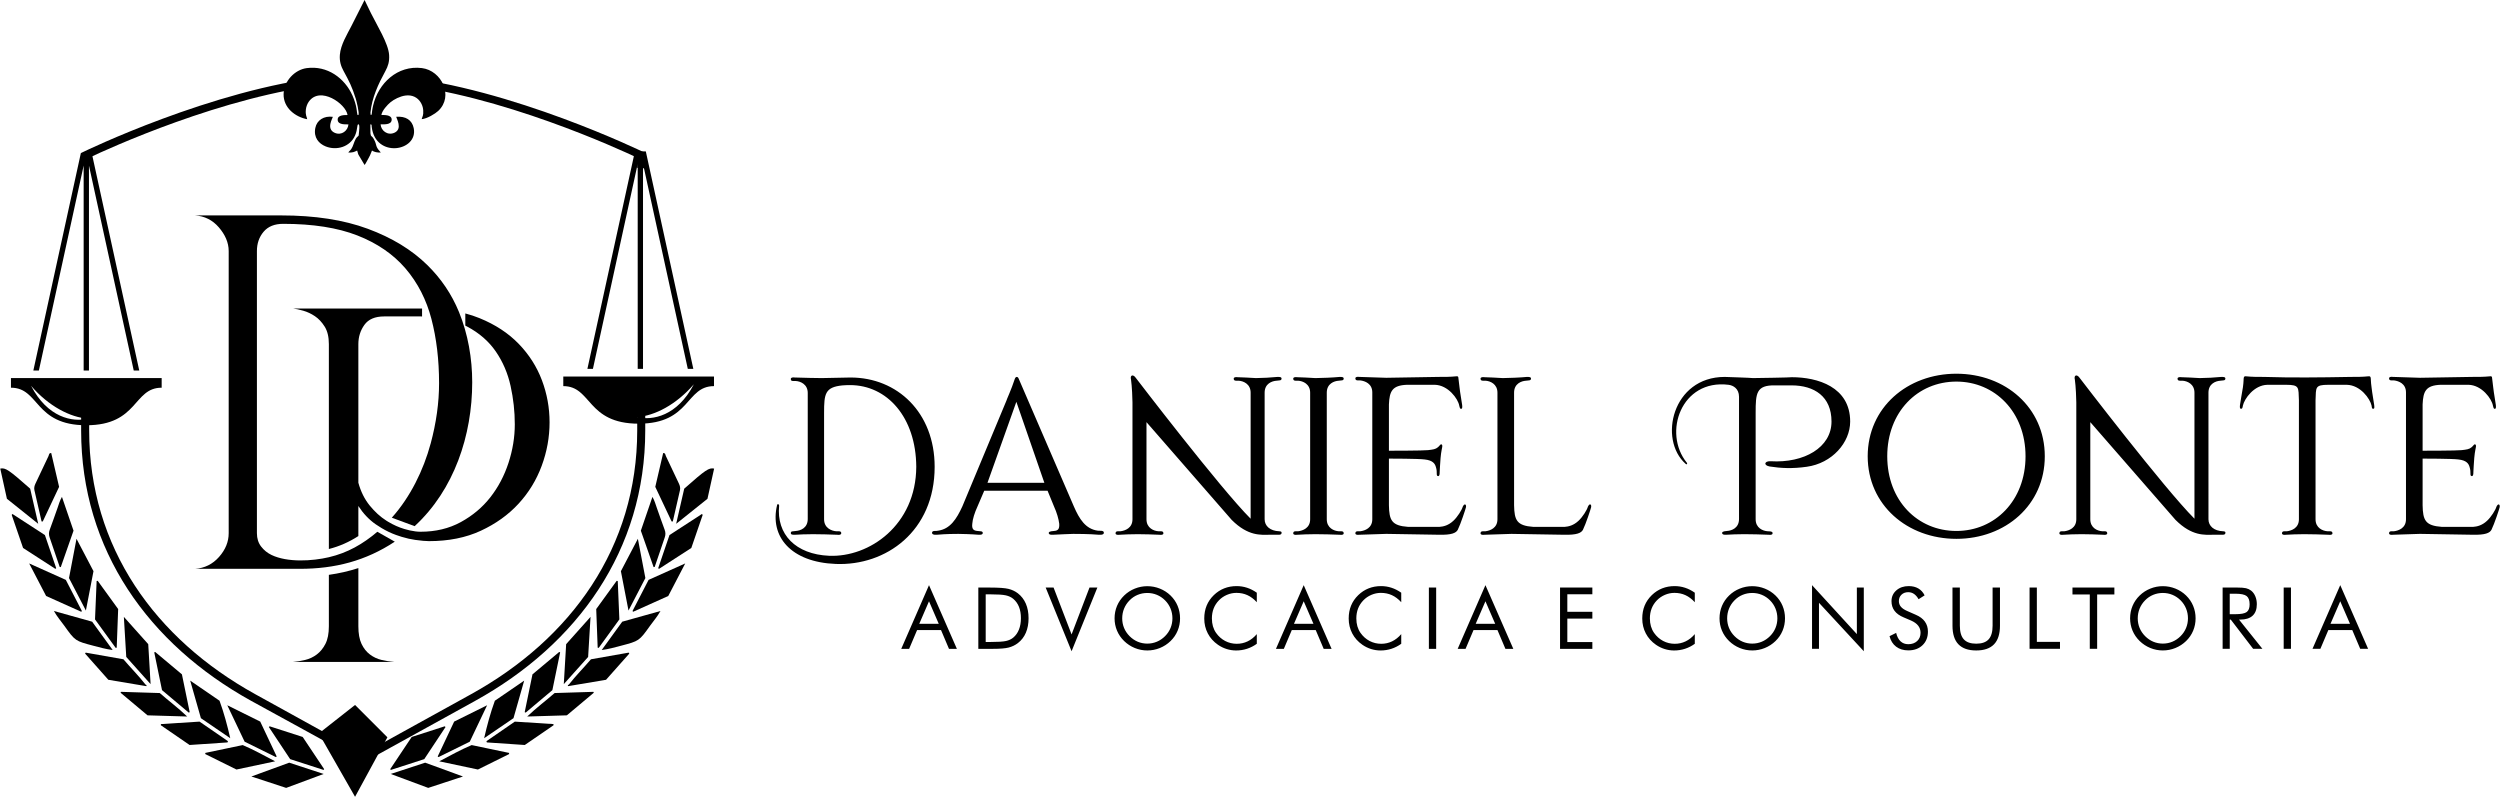 <?xml version="1.0" encoding="UTF-8" standalone="no"?>
<svg
   version="1.1"
   width="5.475in"
   height="1.745in"
   viewBox="0 0 394.231 125.676"
   id="svg1733"
   sodipodi:docname="corel daniel pontes.cdr"
   xmlns:inkscape="http://www.inkscape.org/namespaces/inkscape"
   xmlns:sodipodi="http://sodipodi.sourceforge.net/DTD/sodipodi-0.dtd"
   xmlns="http://www.w3.org/2000/svg"
   xmlns:svg="http://www.w3.org/2000/svg">
  <defs
     id="defs1737" />
  <sodipodi:namedview
     id="namedview1735"
     pagecolor="#ffffff"
     bordercolor="#000000"
     borderopacity="0.25"
     inkscape:showpageshadow="2"
     inkscape:pageopacity="0.0"
     inkscape:pagecheckerboard="0"
     inkscape:deskcolor="#d1d1d1"
     inkscape:document-units="in"
     showgrid="false" />
  <g
     id="Layer1032"
     transform="translate(-86.334,-220.626)">
    <g
       id="Layer1033">
      <g
         id="Layer1034">
        <path
           d="m 154.216,290.594 c -1.133,4.201 -3.204,8.423 -6.124,11.686 l 3.599,1.336 c 6.249,-5.753 9.083,-14.352 9.083,-22.703 0,-3.74 -0.665,-7.608 -2.092,-11.085 -1.147,-2.797 -2.818,-5.27 -5.013,-7.418 -2.446,-2.394 -5.569,-4.294 -9.368,-5.699 -3.799,-1.405 -8.354,-2.108 -13.662,-2.108 h -13.584 c 1.509,0.104 2.758,0.729 3.747,1.874 0.989,1.145 1.561,2.393 1.561,3.747 v 44.499 c 0,1.353 -0.507,2.602 -1.522,3.747 -1.015,1.145 -2.277,1.77 -3.786,1.874 h 16.551 c 5.495,0 10.37,-1.253 14.955,-4.283 l -2.751,-1.561 c -2.289,1.939 -4.682,3.32 -7.647,4.015 -2.615,0.612 -6.519,0.857 -9.046,-0.357 -0.65,-0.312 -1.197,-0.755 -1.639,-1.327 -0.442,-0.572 -0.664,-1.275 -0.664,-2.108 v -44.499 c 0,-1.197 0.352,-2.212 1.054,-3.045 0.703,-0.833 1.731,-1.249 3.084,-1.249 4.684,0 8.587,0.612 11.71,1.835 3.123,1.223 5.647,2.954 7.573,5.191 1.988,2.311 3.33,5.027 4.099,7.963 0.805,3.071 1.21,6.454 1.21,10.149 0,3.071 -0.443,6.246 -1.327,9.525 z"
           style="fill:#000000;fill-rule:evenodd"
           id="path1633" />
        <path
           d="m 137.498,272.135 c 0.443,0.703 0.665,1.627 0.665,2.772 v 32.313 c 1.663,-0.424 3.182,-1.096 4.652,-2.043 v -4.741 c 0.775,1.197 1.689,2.16 2.742,2.889 0.305,0.211 0.611,0.408 0.919,0.591 0.753,0.448 1.513,0.81 2.28,1.087 0.304,0.11 0.602,0.209 0.895,0.298 0.748,0.228 1.461,0.389 2.137,0.482 0.942,0.13 1.661,0.195 2.16,0.195 3.102,0 5.829,-0.546 8.184,-1.64 2.354,-1.093 4.334,-2.511 5.94,-4.255 1.606,-1.743 2.825,-3.734 3.655,-5.972 0.831,-2.238 1.246,-4.528 1.246,-6.87 0,-2.29 -0.402,-4.502 -1.205,-6.636 -0.803,-2.134 -2.022,-4.046 -3.655,-5.738 -1.634,-1.692 -3.697,-3.045 -6.189,-4.06 -0.709,-0.289 -1.455,-0.536 -2.24,-0.743 v 1.923 c 0.097,0.048 0.193,0.097 0.287,0.147 1.911,1.015 3.42,2.329 4.528,3.943 1.108,1.613 1.883,3.422 2.326,5.426 0.443,2.004 0.664,4.021 0.664,6.051 0,2.03 -0.332,4.06 -0.997,6.09 -0.664,2.03 -1.62,3.838 -2.866,5.426 -1.246,1.588 -2.797,2.889 -4.652,3.904 -1.855,1.015 -3.974,1.522 -6.356,1.522 -0.501,0 -1.063,-0.069 -1.686,-0.208 -0.271,-0.061 -0.554,-0.134 -0.848,-0.221 -0.872,-0.258 -1.732,-0.641 -2.581,-1.151 -0.095,-0.057 -0.19,-0.116 -0.285,-0.176 -0.941,-0.599 -1.814,-1.392 -2.617,-2.381 -0.803,-0.989 -1.399,-2.186 -1.786,-3.591 v -21.859 c 0,-1.145 0.319,-2.16 0.955,-3.045 0.637,-0.885 1.675,-1.327 3.116,-1.327 h 5.815 l 0.162,0.004 v -1.253 h -20.35 c 0.443,0.052 0.983,0.169 1.62,0.351 0.637,0.182 1.246,0.469 1.828,0.859 0.581,0.39 1.094,0.937 1.537,1.639 z"
           style="fill:#000000;fill-rule:evenodd"
           id="path1635" />
        <path
           d="m 138.163,319.406 c 0,1.145 -0.18,2.069 -0.54,2.772 -0.36,0.703 -0.817,1.262 -1.371,1.678 -0.554,0.416 -1.163,0.703 -1.828,0.859 -0.665,0.156 -1.302,0.26 -1.911,0.312 h 15.951 c -0.665,-0.052 -1.329,-0.156 -1.994,-0.312 -0.664,-0.156 -1.274,-0.442 -1.828,-0.859 -0.554,-0.416 -0.997,-0.976 -1.329,-1.678 -0.333,-0.703 -0.498,-1.627 -0.498,-2.772 v -9.178 c -1.519,0.493 -3.071,0.843 -4.652,1.066 z"
           style="fill:#000000;fill-rule:evenodd"
           id="path1637" />
      </g>
      <path
         d="m 186.798,245.5 c -2.772,-1.312 -21.608,-9.994 -38.117,-11.633 0.121,-0.372 0.204,-0.772 0.244,-1.2 18.061,1.837 38.722,11.883 38.787,11.914 l 0.351,0.169 v 2.455 c -0.417,-0.08 -0.843,-0.113 -1.266,-0.098 z m -48.82,-11.581 c -16.385,1.76 -34.875,10.282 -37.62,11.581 v 1.397 c -0.39,-0.296 -0.817,-0.542 -1.266,-0.732 v -1.415 l 0.351,-0.169 c 0.065,-0.031 20.335,-9.886 38.267,-11.859 0.052,0.428 0.142,0.827 0.268,1.196 z m -37.62,48.651 v 5.958 c 0,18.424 10.414,32.872 26.206,41.597 l 17.012,9.395 17.01,-9.395 c 15.792,-8.722 26.212,-23.172 26.212,-41.595 v -8.077 c 0.423,0.028 0.849,0.007 1.266,-0.061 v 8.139 c 0,18.859 -10.68,33.722 -26.85,42.653 l -17.644,9.744 c -5.816,-3.312 -11.769,-6.505 -17.635,-9.744 -16.17,-8.933 -26.844,-23.796 -26.844,-42.655 v -5.825 c 0.426,0.005 0.852,-0.04 1.266,-0.133 z"
         style="fill:#000000;fill-rule:evenodd"
         id="path1640" />
      <g
         id="Layer1035">
        <path
           d="m 91.196,281.481 c 2.759,3.212 6.197,4.992 8.988,5.176 -2.454,0.605 -6.398,-0.172 -8.988,-5.176 z m -3.176,-1.22 v 1.515 c 4.518,0 3.656,5.924 11.884,5.924 8.231,0 7.368,-5.924 11.887,-5.924 v -1.515 z"
           style="fill:#000000;fill-rule:evenodd"
           id="path1642" />
        <path
           d="m 100.323,279.074 h -0.836 v -32.334 l -7.064,32.334 h -0.872 l 7.495,-34.304 h 1.718 l 7.495,34.304 h -0.872 l -7.063,-32.333 z"
           style="fill:#000000;fill-rule:evenodd"
           id="path1644" />
      </g>
      <path
         d="m 167.493,334.444 c -1.523,1.05 -3.001,2.068 -4.478,3.087 0.023,0.065 0.045,0.129 0.068,0.194 1.981,0.134 3.963,0.268 5.982,0.405 1.507,-1.035 3.021,-2.073 4.534,-3.112 -0.002,-0.062 -0.006,-0.124 -0.009,-0.185 -2.042,-0.13 -4.085,-0.261 -6.098,-0.389 z"
         style="fill:#000000;fill-rule:evenodd"
         id="path1647" />
      <path
         d="m 162.655,337.06 c 1.511,-1.031 3.022,-2.062 4.628,-3.158 0.536,-1.882 1.091,-3.834 1.687,-5.925 -1.611,1.105 -3.118,2.138 -4.625,3.172 -0.701,1.925 -1.226,3.879 -1.69,5.91 z"
         style="fill:#000000;fill-rule:evenodd"
         id="path1649" />
      <path
         d="m 173.768,329.937 c -1.373,1.209 -2.841,2.287 -4.322,3.701 2.249,-0.066 4.264,-0.126 6.253,-0.185 1.438,-1.206 2.844,-2.383 4.248,-3.561 -0.017,-0.049 -0.033,-0.098 -0.05,-0.146 -2.038,0.064 -4.077,0.126 -6.128,0.191 z"
         style="fill:#000000;fill-rule:evenodd"
         id="path1651" />
      <path
         d="m 191.887,305.019 c -0.605,1.776 -1.194,3.502 -1.782,5.229 0.044,0.033 0.088,0.066 0.132,0.099 1.689,-1.091 3.378,-2.184 5.094,-3.292 0.598,-1.738 1.196,-3.479 1.794,-5.22 -0.04,-0.047 -0.08,-0.095 -0.119,-0.142 -1.714,1.113 -3.426,2.226 -5.119,3.326 z"
         style="fill:#000000;fill-rule:evenodd"
         id="path1653" />
      <path
         d="m 181.199,323.15 c 1.09,-0.139 2.058,-0.415 3.031,-0.672 2.868,-0.754 2.876,-0.746 4.603,-3.166 0.521,-0.731 1.127,-1.407 1.635,-2.318 -2.086,0.584 -4.031,1.129 -6.034,1.689 -1.1,1.518 -2.168,2.992 -3.235,4.466 z"
         style="fill:#000000;fill-rule:evenodd"
         id="path1655" />
      <path
         d="m 175.216,328.533 c 1.375,-1.536 2.598,-2.903 3.84,-4.29 0.126,-2.093 0.246,-4.102 0.379,-6.322 -1.382,1.548 -2.622,2.934 -3.846,4.304 -0.122,2.065 -0.241,4.082 -0.372,6.308 z"
         style="fill:#000000;fill-rule:evenodd"
         id="path1657" />
      <path
         d="m 160.685,338.143 c -1.729,0.737 -3.353,1.635 -5.111,2.562 2.096,0.445 4.05,0.859 6.1,1.294 1.644,-0.815 3.284,-1.627 4.924,-2.44 -0.006,-0.06 -0.012,-0.12 -0.018,-0.181 -1.966,-0.411 -3.932,-0.823 -5.896,-1.235 z"
         style="fill:#000000;fill-rule:evenodd"
         id="path1659" />
      <path
         d="m 192.411,302.874 c 0.376,-1.637 0.754,-3.274 1.127,-4.912 0.084,-0.373 9e-4,-0.718 -0.165,-1.065 -0.69,-1.44 -1.355,-2.891 -2.049,-4.328 -0.088,-0.182 -0.07,-0.515 -0.434,-0.486 -0.419,1.799 -0.836,3.591 -1.242,5.333 0.88,1.864 1.728,3.663 2.578,5.463 0.061,-0.002 0.123,-0.003 0.185,-0.005 z"
         style="fill:#000000;fill-rule:evenodd"
         id="path1661" />
      <path
         d="m 179.502,324.611 c -1.141,1.346 -2.403,2.595 -3.491,3.999 -0.12,0.027 -0.191,0.086 -0.133,0.24 0.07,-0.011 0.144,-0.023 0.218,-0.034 v 0 c 1.917,-0.322 3.834,-0.644 5.785,-0.971 1.22,-1.375 2.445,-2.755 3.67,-4.135 -0.031,-0.05 -0.063,-0.099 -0.094,-0.149 -1.972,0.348 -3.945,0.696 -5.955,1.05 z"
         style="fill:#000000;fill-rule:evenodd"
         id="path1663" />
      <path
         d="m 155.467,340.033 c 1.646,-0.811 3.293,-1.622 4.921,-2.425 0.897,-1.887 1.774,-3.727 2.734,-5.745 -1.865,0.924 -3.533,1.752 -5.196,2.576 -0.875,1.853 -1.737,3.679 -2.599,5.505 0.047,0.03 0.093,0.059 0.14,0.089 z"
         style="fill:#000000;fill-rule:evenodd"
         id="path1665" />
      <path
         d="m 180.723,322.813 c 1.083,-1.493 2.166,-2.985 3.26,-4.493 -0.085,-2.011 -0.17,-4.032 -0.255,-6.053 -0.057,-0.011 -0.113,-0.02 -0.169,-0.031 -1.079,1.489 -2.158,2.978 -3.227,4.454 0.078,2.059 0.154,4.076 0.23,6.094 0.053,0.01 0.108,0.019 0.161,0.028 z"
         style="fill:#000000;fill-rule:evenodd"
         id="path1667" />
      <path
         d="m 170.277,326.988 c -0.413,2.009 -0.819,3.988 -1.227,5.969 0.054,0.02 0.107,0.04 0.161,0.059 1.401,-1.178 2.801,-2.357 4.206,-3.538 0.411,-2.004 0.818,-3.982 1.225,-5.96 -0.051,-0.02 -0.102,-0.039 -0.153,-0.058 -1.381,1.157 -2.763,2.315 -4.211,3.528 z"
         style="fill:#000000;fill-rule:evenodd"
         id="path1669" />
      <path
         d="m 153.207,340.362 c 1.17,-1.765 2.263,-3.413 3.355,-5.062 -0.04,-0.039 -0.081,-0.078 -0.123,-0.118 -1.748,0.564 -3.494,1.128 -5.21,1.681 -1.151,1.725 -2.269,3.399 -3.386,5.073 0.031,0.043 0.061,0.086 0.092,0.129 1.763,-0.569 3.527,-1.14 5.271,-1.703 z"
         style="fill:#000000;fill-rule:evenodd"
         id="path1671" />
      <path
         d="m 186.052,317.005 c 0.036,0.037 0.073,0.073 0.109,0.11 1.84,-0.827 3.68,-1.654 5.534,-2.486 0.885,-1.7 1.726,-3.317 2.674,-5.135 -2.071,0.929 -3.934,1.765 -5.779,2.593 -0.861,1.668 -1.7,3.292 -2.538,4.918 z"
         style="fill:#000000;fill-rule:evenodd"
         id="path1673" />
      <path
         d="m 188.085,311.801 c -0.389,-2.037 -0.767,-4.015 -1.183,-6.195 -0.948,1.81 -1.796,3.428 -2.679,5.11 0.381,1.974 0.772,3.994 1.2,6.21 0.964,-1.858 1.821,-3.506 2.662,-5.125 z"
         style="fill:#000000;fill-rule:evenodd"
         id="path1675" />
      <path
         d="m 147.919,342.699 c 2.118,0.787 4.027,1.497 5.916,2.198 1.793,-0.588 3.535,-1.16 5.483,-1.799 -2.102,-0.768 -3.998,-1.461 -5.966,-2.18 -1.717,0.562 -3.475,1.139 -5.433,1.781 z"
         style="fill:#000000;fill-rule:evenodd"
         id="path1677" />
      <path
         d="m 189.555,310.046 c 0.523,-1.542 1.039,-3.087 1.576,-4.624 0.149,-0.426 0.158,-0.811 -0.006,-1.243 -0.436,-1.147 -0.825,-2.314 -1.241,-3.469 -0.189,-0.524 -0.319,-1.075 -0.686,-1.712 -0.647,1.887 -1.241,3.621 -1.827,5.33 0.681,1.948 1.346,3.848 2.011,5.748 0.058,-0.01 0.115,-0.02 0.173,-0.03 z"
         style="fill:#000000;fill-rule:evenodd"
         id="path1679" />
      <path
         d="m 194.212,297.701 c -0.398,1.738 -0.811,3.536 -1.271,5.545 1.764,-1.41 3.341,-2.672 4.939,-3.949 0.349,-1.587 0.699,-3.175 1.049,-4.762 -0.821,-0.169 -1.342,0.183 -4.716,3.167 z"
         style="fill:#000000;fill-rule:evenodd"
         id="path1681" />
      <path
         d="m 136.582,336.305 5.712,9.997 5.101,-9.385 -5.101,-5.101 z"
         style="fill:#000000;fill-rule:evenodd"
         id="path1683" />
      <path
         d="m 117.769,334.444 c 1.523,1.05 3.001,2.068 4.478,3.087 -0.023,0.065 -0.045,0.129 -0.068,0.194 -1.981,0.134 -3.963,0.268 -5.982,0.405 -1.507,-1.035 -3.021,-2.073 -4.534,-3.112 0.003,-0.062 0.006,-0.124 0.009,-0.185 2.043,-0.13 4.085,-0.261 6.098,-0.389 z"
         style="fill:#000000;fill-rule:evenodd"
         id="path1685" />
      <path
         d="m 122.608,337.06 c -1.511,-1.031 -3.022,-2.062 -4.628,-3.158 -0.536,-1.882 -1.091,-3.834 -1.687,-5.925 1.611,1.105 3.118,2.138 4.625,3.172 0.701,1.925 1.226,3.879 1.69,5.91 z"
         style="fill:#000000;fill-rule:evenodd"
         id="path1687" />
      <path
         d="m 111.495,329.937 c 1.373,1.209 2.841,2.287 4.322,3.701 -2.249,-0.066 -4.264,-0.126 -6.253,-0.185 -1.438,-1.206 -2.844,-2.383 -4.248,-3.561 0.017,-0.049 0.033,-0.098 0.05,-0.146 2.038,0.064 4.077,0.126 6.128,0.191 z"
         style="fill:#000000;fill-rule:evenodd"
         id="path1689" />
      <path
         d="m 93.376,305.019 c 0.605,1.776 1.194,3.502 1.782,5.229 -0.044,0.033 -0.088,0.066 -0.132,0.099 -1.689,-1.091 -3.378,-2.184 -5.094,-3.292 -0.598,-1.738 -1.196,-3.479 -1.794,-5.22 0.04,-0.047 0.08,-0.095 0.119,-0.142 1.714,1.113 3.426,2.226 5.119,3.326 z"
         style="fill:#000000;fill-rule:evenodd"
         id="path1691" />
      <path
         d="m 104.063,323.15 c -1.09,-0.139 -2.058,-0.415 -3.031,-0.672 -2.868,-0.754 -2.876,-0.746 -4.603,-3.166 -0.521,-0.731 -1.127,-1.407 -1.635,-2.318 2.086,0.584 4.031,1.129 6.034,1.689 1.1,1.518 2.168,2.992 3.235,4.466 z"
         style="fill:#000000;fill-rule:evenodd"
         id="path1693" />
      <path
         d="m 110.047,328.533 c -1.375,-1.536 -2.598,-2.903 -3.84,-4.29 -0.126,-2.093 -0.246,-4.102 -0.379,-6.322 1.382,1.548 2.622,2.934 3.846,4.304 0.122,2.065 0.241,4.082 0.372,6.308 z"
         style="fill:#000000;fill-rule:evenodd"
         id="path1695" />
      <path
         d="m 124.577,338.143 c 1.729,0.737 3.353,1.635 5.111,2.562 -2.096,0.445 -4.05,0.859 -6.1,1.294 -1.644,-0.815 -3.284,-1.627 -4.924,-2.44 0.006,-0.06 0.012,-0.12 0.018,-0.181 1.966,-0.411 3.933,-0.823 5.896,-1.235 z"
         style="fill:#000000;fill-rule:evenodd"
         id="path1697" />
      <path
         d="m 92.851,302.874 c -0.376,-1.637 -0.754,-3.274 -1.127,-4.912 -0.084,-0.373 -9e-4,-0.718 0.165,-1.065 0.69,-1.44 1.355,-2.891 2.049,-4.328 0.088,-0.182 0.07,-0.515 0.434,-0.486 0.419,1.799 0.836,3.591 1.242,5.333 -0.88,1.864 -1.728,3.663 -2.578,5.463 -0.061,-0.002 -0.123,-0.003 -0.185,-0.005 z"
         style="fill:#000000;fill-rule:evenodd"
         id="path1699" />
      <path
         d="m 105.761,324.611 c 1.141,1.346 2.403,2.595 3.491,3.999 0.12,0.027 0.191,0.086 0.133,0.24 -0.071,-0.011 -0.144,-0.023 -0.218,-0.034 v 0 c -1.917,-0.322 -3.834,-0.644 -5.785,-0.971 -1.22,-1.375 -2.445,-2.755 -3.67,-4.135 0.031,-0.05 0.063,-0.099 0.094,-0.149 1.972,0.348 3.945,0.696 5.955,1.05 z"
         style="fill:#000000;fill-rule:evenodd"
         id="path1701" />
      <path
         d="m 129.796,340.033 c -1.646,-0.811 -3.293,-1.622 -4.921,-2.425 -0.897,-1.887 -1.774,-3.727 -2.734,-5.745 1.865,0.924 3.533,1.752 5.196,2.576 0.875,1.853 1.737,3.679 2.599,5.505 -0.047,0.03 -0.093,0.059 -0.14,0.089 z"
         style="fill:#000000;fill-rule:evenodd"
         id="path1703" />
      <path
         d="m 104.539,322.813 c -1.083,-1.493 -2.166,-2.985 -3.26,-4.493 0.085,-2.011 0.17,-4.032 0.255,-6.053 0.057,-0.011 0.113,-0.02 0.169,-0.031 1.079,1.489 2.158,2.978 3.227,4.454 -0.078,2.059 -0.154,4.076 -0.23,6.094 -0.053,0.01 -0.108,0.019 -0.161,0.028 z"
         style="fill:#000000;fill-rule:evenodd"
         id="path1705" />
      <path
         d="m 114.986,326.988 c 0.413,2.009 0.819,3.988 1.227,5.969 -0.054,0.02 -0.107,0.04 -0.161,0.059 -1.401,-1.178 -2.801,-2.357 -4.206,-3.538 -0.411,-2.004 -0.818,-3.982 -1.225,-5.96 0.051,-0.02 0.102,-0.039 0.153,-0.058 1.381,1.157 2.763,2.315 4.211,3.528 z"
         style="fill:#000000;fill-rule:evenodd"
         id="path1707" />
      <path
         d="m 132.056,340.362 c -1.17,-1.765 -2.263,-3.413 -3.356,-5.062 0.04,-0.039 0.081,-0.078 0.123,-0.118 1.748,0.564 3.494,1.128 5.21,1.681 1.151,1.725 2.269,3.399 3.386,5.073 -0.031,0.043 -0.061,0.086 -0.092,0.129 -1.763,-0.569 -3.527,-1.14 -5.271,-1.703 z"
         style="fill:#000000;fill-rule:evenodd"
         id="path1709" />
      <path
         d="m 99.211,317.005 c -0.036,0.037 -0.073,0.073 -0.109,0.11 -1.84,-0.827 -3.68,-1.654 -5.534,-2.486 -0.885,-1.7 -1.726,-3.317 -2.674,-5.135 2.071,0.929 3.934,1.765 5.779,2.593 0.861,1.668 1.7,3.292 2.538,4.918 z"
         style="fill:#000000;fill-rule:evenodd"
         id="path1711" />
      <path
         d="m 97.177,311.801 c 0.389,-2.037 0.767,-4.015 1.183,-6.195 0.948,1.81 1.796,3.428 2.678,5.11 -0.381,1.974 -0.772,3.994 -1.199,6.21 -0.965,-1.858 -1.821,-3.506 -2.662,-5.125 z"
         style="fill:#000000;fill-rule:evenodd"
         id="path1713" />
      <path
         d="m 137.343,342.699 c -2.118,0.787 -4.027,1.497 -5.916,2.198 -1.793,-0.588 -3.535,-1.16 -5.483,-1.799 2.102,-0.768 3.998,-1.461 5.966,-2.18 1.717,0.562 3.475,1.139 5.433,1.781 z"
         style="fill:#000000;fill-rule:evenodd"
         id="path1715" />
      <path
         d="m 95.708,310.046 c -0.524,-1.542 -1.039,-3.087 -1.577,-4.624 -0.149,-0.426 -0.158,-0.811 0.006,-1.243 0.436,-1.147 0.825,-2.314 1.241,-3.469 0.189,-0.524 0.319,-1.075 0.686,-1.712 0.647,1.887 1.241,3.621 1.827,5.33 -0.681,1.948 -1.346,3.848 -2.011,5.748 -0.058,-0.01 -0.115,-0.02 -0.173,-0.03 z"
         style="fill:#000000;fill-rule:evenodd"
         id="path1717" />
      <path
         d="m 91.051,297.701 c 0.398,1.738 0.811,3.536 1.271,5.545 -1.764,-1.41 -3.341,-2.672 -4.939,-3.949 -0.349,-1.587 -0.699,-3.175 -1.049,-4.762 0.821,-0.169 1.342,0.183 4.716,3.167 z"
         style="fill:#000000;fill-rule:evenodd"
         id="path1719" />
      <path
         d="m 195.733,281.232 c -2.759,3.212 -6.197,4.992 -8.988,5.176 2.454,0.605 6.398,-0.172 8.988,-5.176 z m 3.176,-1.22 v 1.515 c -4.518,0 -3.656,5.924 -11.884,5.924 -8.231,0 -7.368,-5.924 -11.887,-5.924 v -1.515 z"
         style="fill:#000000;fill-rule:evenodd"
         id="path1721" />
      <path
         d="m 186.876,278.805 h 0.836 v -32.334 l 7.064,32.334 h 0.872 l -7.495,-34.304 h -1.718 l -7.495,34.304 h 0.872 l 7.063,-32.333 z"
         style="fill:#000000;fill-rule:evenodd"
         id="path1723" />
      <path
         d="m 141.68,224.805 c -0.622,1.219 -1.654,2.867 -1.782,4.462 -0.084,1.044 0.186,1.825 0.579,2.545 0.891,1.631 1.348,2.518 1.929,4.378 0.075,0.241 0.611,2.307 0.421,2.583 l -0.152,-0.022 c -0.121,-0.338 -0.032,-1.362 -0.79,-3.059 -1.23,-2.753 -3.972,-4.768 -7.236,-4.32 -1.835,0.252 -3.581,2.007 -3.625,4.091 -0.046,2.16 1.829,3.609 3.722,3.967 -0.045,-0.366 -0.308,-0.616 -0.211,-1.522 0.052,-0.481 0.244,-0.943 0.473,-1.262 1.785,-2.485 5.844,0.342 6.102,2.122 -0.359,0.013 -1.654,-0.074 -1.552,0.816 0.09,0.784 1.335,0.635 1.694,0.661 -0.077,0.985 -1.074,1.799 -2.149,1.337 -1.43,-0.614 -0.331,-2.313 -0.314,-2.53 -1.395,-0.183 -2.52,0.512 -2.765,1.766 -0.295,1.51 0.565,2.474 1.643,2.904 1.714,0.684 3.85,0.091 4.641,-1.756 0.426,-0.994 0.251,-1.739 0.52,-1.732 0.261,0.007 0.09,1.19 0.067,1.449 -0.037,0.41 0.002,0.304 -0.239,0.525 -0.398,0.364 -0.525,1.028 -0.765,1.572 -0.266,0.604 -0.514,0.625 -0.664,0.909 0.717,0.016 0.902,-0.076 1.398,-0.318 0.081,0.175 0.093,0.42 0.204,0.656 l 0.966,1.618 c 0.101,-0.062 0.549,-0.938 0.636,-1.087 0.33,-0.563 0.474,-1.103 0.534,-1.187 0.362,0.239 0.848,0.341 1.388,0.314 -0.062,-0.1 -0.011,-0.032 -0.102,-0.13 -0.823,-0.895 -0.452,-0.978 -0.966,-1.933 -0.387,-0.719 -0.497,-0.336 -0.565,-0.975 l -0.009,-1.409 c 0.257,0.024 0.176,0.088 0.212,0.394 0.58,5.04 7.373,3.857 6.624,0.203 -0.262,-1.278 -1.26,-1.909 -2.755,-1.791 -0.002,0.221 1.077,1.924 -0.309,2.53 -1.073,0.47 -2.108,-0.362 -2.158,-1.337 0.413,-0.011 1.71,0.134 1.747,-0.707 0.038,-0.88 -1.334,-0.742 -1.622,-0.77 0.1,-0.687 0.959,-1.617 1.433,-2.003 0.572,-0.467 1.475,-0.932 2.339,-1.057 1.123,-0.162 1.941,0.335 2.388,1.022 0.23,0.353 0.402,0.781 0.436,1.283 0.058,0.877 -0.121,0.937 -0.242,1.417 0.846,-0.067 2.13,-0.851 2.606,-1.296 2.498,-2.333 0.543,-6.376 -2.577,-6.761 -3.852,-0.476 -6.858,2.399 -7.677,5.87 -0.066,0.281 -0.114,0.486 -0.16,0.815 -0.095,0.678 -0.018,0.679 -0.234,0.717 l -0.038,-0.352 c 0.224,-2.373 1.25,-4.557 2.359,-6.583 0.416,-0.76 0.651,-1.48 0.587,-2.524 -0.113,-1.831 -1.94,-4.726 -2.866,-6.603 l -1.008,-2.079 z"
         style="fill:#000000;fill-rule:evenodd"
         id="path1725" />
    </g>
    <path
       d="m 232.82,315.462 -1.537,3.555 h 3.075 z m 0,-2.542 4.396,10.044 h -1.246 l -1.255,-2.961 h -3.774 l -1.255,2.961 h -1.244 z m 8.942,8.963 h 0.732 c 1.187,0 2.01,-0.052 2.467,-0.156 0.457,-0.103 0.838,-0.279 1.142,-0.531 0.397,-0.329 0.698,-0.755 0.903,-1.275 0.207,-0.523 0.311,-1.12 0.311,-1.794 0,-0.676 -0.102,-1.27 -0.306,-1.784 -0.205,-0.511 -0.507,-0.935 -0.908,-1.27 -0.304,-0.255 -0.69,-0.435 -1.158,-0.543 -0.469,-0.108 -1.284,-0.162 -2.451,-0.162 h -0.732 z m -1.163,1.081 v -9.665 h 1.857 c 1.372,0 2.339,0.07 2.9,0.207 0.561,0.139 1.054,0.372 1.476,0.696 0.554,0.428 0.975,0.973 1.262,1.638 0.286,0.665 0.428,1.431 0.428,2.298 0,0.863 -0.142,1.625 -0.426,2.287 -0.284,0.662 -0.705,1.208 -1.264,1.636 -0.423,0.324 -0.903,0.556 -1.442,0.696 -0.541,0.138 -1.379,0.207 -2.519,0.207 h -0.414 z m 14.709,0.379 -4.085,-10.044 h 1.246 l 2.839,7.394 2.825,-7.394 h 1.241 z m 11.945,-1.203 c 0.527,0 1.032,-0.099 1.507,-0.3 0.478,-0.201 0.908,-0.493 1.291,-0.876 0.379,-0.378 0.667,-0.806 0.865,-1.286 0.198,-0.48 0.298,-0.989 0.298,-1.525 0,-0.541 -0.099,-1.057 -0.3,-1.546 -0.201,-0.489 -0.489,-0.919 -0.863,-1.293 -0.378,-0.379 -0.806,-0.667 -1.284,-0.865 -0.475,-0.198 -0.983,-0.297 -1.514,-0.297 -0.536,0 -1.045,0.099 -1.525,0.297 -0.48,0.198 -0.903,0.487 -1.273,0.865 -0.378,0.383 -0.667,0.816 -0.865,1.3 -0.198,0.484 -0.297,0.998 -0.297,1.539 0,0.536 0.097,1.043 0.293,1.518 0.196,0.475 0.487,0.906 0.87,1.293 0.388,0.388 0.818,0.68 1.289,0.879 0.473,0.198 0.978,0.297 1.51,0.297 z m 5.164,-3.988 c 0,0.692 -0.128,1.343 -0.383,1.953 -0.255,0.613 -0.626,1.156 -1.115,1.631 -0.489,0.475 -1.052,0.84 -1.688,1.099 -0.637,0.257 -1.295,0.385 -1.978,0.385 -0.683,0 -1.338,-0.129 -1.972,-0.385 -0.631,-0.259 -1.192,-0.624 -1.681,-1.099 -0.494,-0.48 -0.867,-1.025 -1.127,-1.638 -0.257,-0.611 -0.385,-1.259 -0.385,-1.946 0,-0.692 0.128,-1.343 0.385,-1.958 0.259,-0.613 0.633,-1.161 1.127,-1.64 0.484,-0.471 1.043,-0.833 1.678,-1.088 0.633,-0.255 1.291,-0.383 1.974,-0.383 0.687,0 1.347,0.128 1.985,0.383 0.635,0.255 1.196,0.617 1.681,1.088 0.489,0.476 0.861,1.021 1.115,1.634 0.255,0.615 0.383,1.268 0.383,1.965 z m 12.105,-2.542 c -0.462,-0.502 -0.955,-0.874 -1.478,-1.113 -0.525,-0.241 -1.104,-0.36 -1.737,-0.36 -0.511,0 -1.009,0.104 -1.496,0.311 -0.484,0.207 -0.908,0.496 -1.264,0.865 -0.369,0.383 -0.647,0.811 -0.831,1.284 -0.184,0.473 -0.277,0.996 -0.277,1.568 0,0.448 0.054,0.863 0.164,1.242 0.111,0.378 0.275,0.725 0.496,1.043 0.388,0.55 0.863,0.973 1.428,1.271 0.566,0.297 1.176,0.446 1.832,0.446 0.617,0 1.189,-0.128 1.717,-0.383 0.529,-0.255 1.012,-0.635 1.446,-1.142 v 1.525 c -0.48,0.347 -0.996,0.611 -1.548,0.789 -0.552,0.178 -1.124,0.266 -1.714,0.266 -0.509,0 -1.007,-0.077 -1.492,-0.228 -0.484,-0.151 -0.937,-0.374 -1.361,-0.664 -0.703,-0.487 -1.242,-1.088 -1.613,-1.8 -0.372,-0.714 -0.559,-1.496 -0.559,-2.35 0,-0.744 0.124,-1.422 0.374,-2.03 0.248,-0.611 0.626,-1.163 1.138,-1.661 0.493,-0.475 1.039,-0.831 1.638,-1.066 0.599,-0.237 1.253,-0.354 1.96,-0.354 0.561,0 1.102,0.086 1.625,0.255 0.525,0.169 1.041,0.43 1.552,0.786 z m 7.398,-0.148 -1.537,3.555 h 3.075 z m 0,-2.542 4.396,10.044 h -1.246 l -1.255,-2.961 h -3.774 l -1.255,2.961 h -1.244 z m 15.383,2.69 c -0.462,-0.502 -0.955,-0.874 -1.478,-1.113 -0.525,-0.241 -1.104,-0.36 -1.737,-0.36 -0.511,0 -1.009,0.104 -1.496,0.311 -0.484,0.207 -0.908,0.496 -1.264,0.865 -0.369,0.383 -0.647,0.811 -0.831,1.284 -0.184,0.473 -0.277,0.996 -0.277,1.568 0,0.448 0.054,0.863 0.164,1.242 0.111,0.378 0.275,0.725 0.496,1.043 0.388,0.55 0.863,0.973 1.428,1.271 0.566,0.297 1.176,0.446 1.832,0.446 0.617,0 1.189,-0.128 1.717,-0.383 0.529,-0.255 1.012,-0.635 1.446,-1.142 v 1.525 c -0.48,0.347 -0.996,0.611 -1.548,0.789 -0.552,0.178 -1.124,0.266 -1.714,0.266 -0.509,0 -1.007,-0.077 -1.492,-0.228 -0.484,-0.151 -0.937,-0.374 -1.361,-0.664 -0.703,-0.487 -1.242,-1.088 -1.613,-1.8 -0.372,-0.714 -0.559,-1.496 -0.559,-2.35 0,-0.744 0.124,-1.422 0.374,-2.03 0.248,-0.611 0.626,-1.163 1.138,-1.661 0.493,-0.475 1.039,-0.831 1.638,-1.066 0.599,-0.237 1.253,-0.354 1.96,-0.354 0.561,0 1.102,0.086 1.625,0.255 0.525,0.169 1.041,0.43 1.552,0.786 z m 4.359,7.354 v -9.665 h 1.149 v 9.665 z m 8.921,-7.502 -1.537,3.555 h 3.076 z m 0,-2.542 4.396,10.044 h -1.246 l -1.255,-2.961 h -3.774 l -1.255,2.961 h -1.244 z m 11.767,10.044 v -9.665 h 5.096 v 1.054 h -3.947 v 2.771 h 3.947 v 1.068 h -3.947 v 3.704 h 3.947 v 1.068 z M 353.605,315.61 c -0.462,-0.502 -0.955,-0.874 -1.478,-1.113 -0.525,-0.241 -1.104,-0.36 -1.737,-0.36 -0.511,0 -1.009,0.104 -1.496,0.311 -0.484,0.207 -0.908,0.496 -1.264,0.865 -0.369,0.383 -0.647,0.811 -0.831,1.284 -0.184,0.473 -0.277,0.996 -0.277,1.568 0,0.448 0.054,0.863 0.165,1.242 0.111,0.378 0.275,0.725 0.496,1.043 0.388,0.55 0.863,0.973 1.428,1.271 0.566,0.297 1.176,0.446 1.832,0.446 0.617,0 1.189,-0.128 1.717,-0.383 0.529,-0.255 1.012,-0.635 1.446,-1.142 v 1.525 c -0.48,0.347 -0.996,0.611 -1.548,0.789 -0.552,0.178 -1.124,0.266 -1.714,0.266 -0.509,0 -1.007,-0.077 -1.492,-0.228 -0.484,-0.151 -0.937,-0.374 -1.361,-0.664 -0.703,-0.487 -1.242,-1.088 -1.613,-1.8 -0.372,-0.714 -0.559,-1.496 -0.559,-2.35 0,-0.744 0.124,-1.422 0.374,-2.03 0.248,-0.611 0.626,-1.163 1.138,-1.661 0.493,-0.475 1.039,-0.831 1.638,-1.066 0.599,-0.237 1.253,-0.354 1.96,-0.354 0.561,0 1.102,0.086 1.625,0.255 0.525,0.169 1.041,0.43 1.552,0.786 z m 9.063,6.529 c 0.527,0 1.032,-0.099 1.507,-0.3 0.478,-0.201 0.908,-0.493 1.291,-0.876 0.379,-0.378 0.667,-0.806 0.865,-1.286 0.198,-0.48 0.298,-0.989 0.298,-1.525 0,-0.541 -0.099,-1.057 -0.3,-1.546 -0.2,-0.489 -0.489,-0.919 -0.863,-1.293 -0.378,-0.379 -0.806,-0.667 -1.284,-0.865 -0.475,-0.198 -0.983,-0.297 -1.514,-0.297 -0.536,0 -1.046,0.099 -1.525,0.297 -0.48,0.198 -0.903,0.487 -1.273,0.865 -0.378,0.383 -0.667,0.816 -0.865,1.3 -0.198,0.484 -0.297,0.998 -0.297,1.539 0,0.536 0.097,1.043 0.293,1.518 0.196,0.475 0.487,0.906 0.87,1.293 0.388,0.388 0.818,0.68 1.289,0.879 0.473,0.198 0.978,0.297 1.51,0.297 z m 5.164,-3.988 c 0,0.692 -0.128,1.343 -0.383,1.953 -0.255,0.613 -0.626,1.156 -1.115,1.631 -0.489,0.475 -1.052,0.84 -1.687,1.099 -0.637,0.257 -1.296,0.385 -1.978,0.385 -0.683,0 -1.338,-0.129 -1.972,-0.385 -0.631,-0.259 -1.192,-0.624 -1.681,-1.099 -0.493,-0.48 -0.867,-1.025 -1.127,-1.638 -0.257,-0.611 -0.385,-1.259 -0.385,-1.946 0,-0.692 0.128,-1.343 0.385,-1.958 0.259,-0.613 0.633,-1.161 1.127,-1.64 0.484,-0.471 1.043,-0.833 1.678,-1.088 0.633,-0.255 1.291,-0.383 1.974,-0.383 0.687,0 1.347,0.128 1.985,0.383 0.635,0.255 1.196,0.617 1.681,1.088 0.489,0.476 0.861,1.021 1.115,1.634 0.255,0.615 0.383,1.268 0.383,1.965 z m 4.264,4.812 v -10.044 l 7.07,7.721 v -7.343 h 1.095 v 10.044 l -7.07,-7.64 v 7.261 z m 16.377,-5.364 c 0.629,0.268 1.104,0.624 1.422,1.068 0.32,0.444 0.48,0.971 0.48,1.577 0,0.887 -0.284,1.604 -0.85,2.147 -0.566,0.543 -1.314,0.816 -2.248,0.816 -0.762,0 -1.399,-0.194 -1.915,-0.583 -0.514,-0.39 -0.861,-0.942 -1.043,-1.658 l 1.043,-0.516 c 0.142,0.586 0.374,1.03 0.698,1.331 0.322,0.302 0.728,0.453 1.217,0.453 0.577,0 1.043,-0.167 1.401,-0.498 0.356,-0.333 0.534,-0.766 0.534,-1.298 0,-0.433 -0.124,-0.806 -0.374,-1.127 -0.248,-0.32 -0.622,-0.588 -1.124,-0.809 l -1.176,-0.503 c -0.642,-0.268 -1.122,-0.613 -1.435,-1.036 -0.316,-0.421 -0.473,-0.928 -0.473,-1.518 0,-0.687 0.255,-1.255 0.766,-1.703 0.511,-0.449 1.163,-0.673 1.956,-0.673 0.579,0 1.084,0.124 1.507,0.369 0.426,0.248 0.757,0.611 0.994,1.093 l -0.951,0.606 c -0.214,-0.374 -0.457,-0.651 -0.725,-0.834 -0.268,-0.182 -0.572,-0.275 -0.91,-0.275 -0.432,0 -0.786,0.133 -1.061,0.396 -0.275,0.264 -0.412,0.6 -0.412,1.009 0,0.342 0.106,0.64 0.318,0.89 0.209,0.252 0.538,0.473 0.982,0.667 z m 5.774,-4.301 h 1.163 v 6.016 c 0,0.978 0.207,1.694 0.624,2.151 0.417,0.458 1.068,0.687 1.958,0.687 0.89,0 1.541,-0.23 1.958,-0.687 0.417,-0.457 0.624,-1.174 0.624,-2.151 v -6.016 h 1.163 v 6.016 c 0,1.307 -0.311,2.284 -0.933,2.933 -0.624,0.649 -1.561,0.974 -2.814,0.974 -1.25,0 -2.186,-0.324 -2.809,-0.974 -0.622,-0.649 -0.933,-1.627 -0.933,-2.933 z m 12.159,9.665 v -9.665 h 1.149 v 8.57 h 3.65 v 1.095 z m 9.498,0 v -8.57 h -2.731 v -1.095 h 6.61 v 1.095 h -2.717 v 8.57 z m 11.524,-0.825 c 0.527,0 1.032,-0.099 1.507,-0.3 0.478,-0.201 0.908,-0.493 1.291,-0.876 0.379,-0.378 0.667,-0.806 0.865,-1.286 0.199,-0.48 0.298,-0.989 0.298,-1.525 0,-0.541 -0.099,-1.057 -0.3,-1.546 -0.2,-0.489 -0.489,-0.919 -0.863,-1.293 -0.378,-0.379 -0.806,-0.667 -1.284,-0.865 -0.475,-0.198 -0.983,-0.297 -1.514,-0.297 -0.536,0 -1.045,0.099 -1.525,0.297 -0.48,0.198 -0.903,0.487 -1.273,0.865 -0.379,0.383 -0.667,0.816 -0.865,1.3 -0.198,0.484 -0.297,0.998 -0.297,1.539 0,0.536 0.097,1.043 0.293,1.518 0.196,0.475 0.487,0.906 0.87,1.293 0.388,0.388 0.818,0.68 1.289,0.879 0.473,0.198 0.978,0.297 1.51,0.297 z m 5.164,-3.988 c 0,0.692 -0.128,1.343 -0.383,1.953 -0.255,0.613 -0.626,1.156 -1.115,1.631 -0.489,0.475 -1.052,0.84 -1.688,1.099 -0.637,0.257 -1.295,0.385 -1.978,0.385 -0.683,0 -1.338,-0.129 -1.972,-0.385 -0.631,-0.259 -1.192,-0.624 -1.681,-1.099 -0.493,-0.48 -0.867,-1.025 -1.127,-1.638 -0.257,-0.611 -0.385,-1.259 -0.385,-1.946 0,-0.692 0.128,-1.343 0.385,-1.958 0.259,-0.613 0.633,-1.161 1.127,-1.64 0.484,-0.471 1.043,-0.833 1.678,-1.088 0.633,-0.255 1.291,-0.383 1.974,-0.383 0.687,0 1.347,0.128 1.985,0.383 0.635,0.255 1.196,0.617 1.681,1.088 0.489,0.476 0.861,1.021 1.115,1.634 0.255,0.615 0.383,1.268 0.383,1.965 z m 4.264,4.812 v -9.665 h 2.271 c 0.647,0 1.122,0.036 1.422,0.108 0.302,0.074 0.568,0.198 0.798,0.374 0.286,0.223 0.507,0.525 0.665,0.901 0.16,0.376 0.239,0.793 0.239,1.25 0,0.791 -0.221,1.395 -0.662,1.805 -0.444,0.412 -1.091,0.617 -1.944,0.617 h -0.205 l 3.691,4.61 h -1.46 l -3.528,-4.61 h -0.162 v 4.61 z m 1.122,-8.692 v 3.231 h 0.876 c 0.899,0 1.501,-0.115 1.805,-0.347 0.304,-0.23 0.455,-0.633 0.455,-1.21 0,-0.619 -0.155,-1.052 -0.469,-1.302 -0.313,-0.248 -0.91,-0.372 -1.791,-0.372 z m 8.509,8.692 v -9.665 h 1.149 v 9.665 z m 8.921,-7.502 -1.537,3.555 h 3.075 z m 0,-2.542 4.396,10.044 h -1.246 l -1.255,-2.961 h -3.774 l -1.255,2.961 h -1.244 z"
       style="fill:#000000;fill-rule:evenodd"
       id="path1728" />
    <path
       d="m 220.459,280.168 c 0,0 -4.234,0.092 -4.556,0.092 -0.46,0 -3.175,-0.046 -4.234,-0.092 -0.368,-0.046 -0.644,0 -0.644,0.23 0,0.184 0.046,0.322 0.368,0.322 h 0.414 c 0.736,0.046 1.887,0.506 1.887,1.887 v 19.88 c 0,1.426 -1.15,1.841 -1.887,1.887 l -0.414,0.046 c -0.322,0 -0.368,0.138 -0.368,0.276 0,0.276 0.276,0.276 0.644,0.276 0.598,-0.046 1.841,-0.092 2.853,-0.092 0.92,0 2.945,0.046 3.819,0.092 0.368,0.046 0.598,0 0.644,-0.23 0,-0.184 -0.092,-0.322 -0.368,-0.322 h -0.414 c -0.736,-0.046 -1.933,-0.506 -1.933,-1.887 v -16.796 c 0,-2.991 0.138,-4.05 2.899,-4.326 0.322,-0.046 1.196,-0.046 1.196,-0.046 5.844,0 10.4,5.062 10.446,12.885 -0.046,9.204 -7.409,14.311 -13.759,14.035 -5.246,-0.23 -8.329,-3.359 -7.869,-7.915 0,-0.184 -0.23,-0.368 -0.322,-0.092 -1.196,4.97 2.163,9.02 9.249,9.296 7.915,0.322 15.6,-5.154 15.6,-15.324 0,-8.559 -5.89,-14.081 -13.253,-14.081 z m 38.977,24.159 c -1.933,-0.269 -2.899,-1.825 -3.773,-3.835 l -8.698,-20.14 c -0.138,-0.368 -0.46,-0.368 -0.598,0 -0.552,1.71 -1.381,3.466 -1.335,3.466 l -6.949,16.674 c -0.92,2.009 -1.933,3.566 -3.819,3.835 -0.322,0.046 -0.276,0.046 -0.598,0.046 -0.184,0 -0.368,0.092 -0.368,0.276 0,0.23 0.23,0.368 0.736,0.322 1.518,-0.138 2.945,-0.138 3.405,-0.138 0.46,0 2.163,0.046 3.221,0.138 0.368,0 0.598,0 0.644,-0.276 0,-0.138 -0.092,-0.276 -0.368,-0.276 l -0.46,-0.046 c -0.69,-0.046 -0.92,-0.361 -0.828,-1.143 0.046,-0.729 0.368,-1.733 0.828,-2.738 l 1.058,-2.47 h 9.986 l 1.012,2.47 c 0.46,1.004 0.737,2.009 0.829,2.738 0.046,0.782 -0.138,1.097 -0.829,1.143 -0.736,0.046 -0.828,0.184 -0.828,0.322 0.046,0.276 0.276,0.276 0.644,0.276 1.058,-0.046 2.761,-0.138 3.221,-0.138 0.414,0 2.577,0 4.05,0.138 0.552,0.046 0.782,-0.092 0.782,-0.322 0,-0.414 -0.69,-0.276 -0.966,-0.322 z m -17.395,-7.547 4.556,-12.777 4.418,12.777 z m 46.017,7.639 c -1.427,-0.046 -2.301,-0.828 -2.301,-1.887 v -19.971 c 0,-1.427 1.15,-1.841 1.887,-1.887 l 0.414,-0.046 c 0.276,0 0.368,-0.138 0.368,-0.276 0,-0.276 -0.276,-0.276 -0.644,-0.276 -0.875,0.092 -2.485,0.184 -3.405,0.184 -0.966,-0.046 -2.209,-0.138 -2.853,-0.138 -0.368,-0.046 -0.644,0 -0.644,0.23 0,0.184 0.092,0.322 0.368,0.322 h 0.414 c 0.736,0.046 1.887,0.506 1.887,1.887 v 19.879 c -4.786,-4.786 -18.085,-22.18 -18.085,-22.18 -0.46,-0.69 -0.967,-0.46 -0.782,0.23 0,0 0.184,1.196 0.23,3.589 v 18.453 c 0,1.381 -1.15,1.795 -1.886,1.887 h -0.414 c -0.276,0 -0.368,0.138 -0.368,0.322 0,0.23 0.276,0.276 0.644,0.23 0.644,-0.046 1.887,-0.092 2.853,-0.092 0.92,0 2.531,0.046 3.405,0.092 0.368,0.046 0.644,0 0.644,-0.23 0,-0.184 -0.092,-0.322 -0.368,-0.322 h -0.414 c -0.736,-0.046 -1.887,-0.506 -1.887,-1.887 v -15.324 l 13.437,15.416 c 2.623,2.623 4.648,2.347 5.89,2.347 h 1.565 c 0.322,0 0.414,-0.138 0.414,-0.276 0.046,-0.138 -0.046,-0.276 -0.368,-0.276 z m 9.802,0 h -0.414 c -0.737,-0.046 -1.887,-0.506 -1.887,-1.887 v -19.971 c 0,-1.427 1.15,-1.841 1.887,-1.887 l 0.414,-0.046 c 0.276,0 0.368,-0.138 0.368,-0.276 0,-0.276 -0.276,-0.276 -0.644,-0.276 -0.875,0.092 -2.899,0.184 -3.819,0.184 -0.967,-0.046 -2.209,-0.138 -2.853,-0.138 -0.368,-0.046 -0.644,0 -0.644,0.23 0,0.184 0.092,0.322 0.368,0.322 h 0.414 c 0.736,0.046 1.887,0.506 1.887,1.887 v 19.971 c 0,1.381 -1.15,1.795 -1.887,1.887 h -0.414 c -0.276,0 -0.368,0.138 -0.368,0.322 0,0.23 0.276,0.276 0.644,0.23 0.644,-0.046 1.886,-0.092 2.853,-0.092 0.92,0 2.945,0.046 3.819,0.092 0.368,0.046 0.644,0 0.644,-0.23 0,-0.184 -0.092,-0.322 -0.368,-0.322 z m 19.511,-4.234 c -0.138,0 -0.23,0.092 -0.368,0.368 -0.138,0.506 -0.829,1.611 -1.473,2.209 -0.782,0.736 -1.565,0.92 -2.209,0.966 -0.966,0 -4.74,0 -4.924,0 -2.623,-0.184 -2.991,-1.058 -3.037,-3.405 v -7.363 c 0,0 4.74,0 5.66,0.138 1.289,0.138 1.611,0.69 1.749,1.196 0.138,0.414 0.138,0.782 0.138,1.104 0,0.184 0.046,0.322 0.23,0.322 0.23,0 0.23,-0.414 0.23,-0.644 0,-0.276 0.092,-1.518 0.138,-2.209 0.092,-1.104 0.276,-1.657 0.276,-1.887 0,-0.184 -0.092,-0.276 -0.184,-0.276 -0.138,0 -0.23,0.23 -0.506,0.46 -0.368,0.322 -0.782,0.368 -1.565,0.46 -0.69,0.092 -6.166,0.092 -6.166,0.092 v -7.301 c 0.092,-2.086 0.506,-3.007 2.853,-3.099 0,0 2.669,0 4.372,0 2.117,0.046 3.681,2.216 3.865,3.283 0.092,0.368 0.138,0.552 0.322,0.506 0.138,0 0.184,-0.184 0.138,-0.598 -0.046,-0.422 -0.322,-1.902 -0.414,-2.776 -0.138,-0.966 -0.138,-1.335 -0.184,-1.519 0,-0.184 -0.092,-0.276 -0.368,-0.23 -0.875,0.092 -1.749,0.092 -2.807,0.092 0,0 -8.007,0.138 -8.191,0.138 -0.46,0 -3.175,-0.092 -4.234,-0.138 -0.368,-0.046 -0.644,0 -0.644,0.23 0,0.184 0.092,0.322 0.368,0.322 h 0.414 c 0.736,0.092 1.887,0.506 1.887,1.894 v 20.01 c 0,1.381 -1.15,1.795 -1.887,1.887 h -0.414 c -0.276,0 -0.368,0.138 -0.368,0.322 0,0.23 0.276,0.276 0.644,0.23 1.058,-0.046 3.773,-0.138 4.234,-0.138 0.092,0 5.292,0.092 8.283,0.138 v 0 c 2.025,0.046 2.715,-0.276 2.991,-0.782 0.46,-0.92 1.242,-3.313 1.288,-3.543 0.046,-0.23 0,-0.414 -0.138,-0.46 z m 19.741,-0.008 c -0.138,0 -0.23,0.092 -0.368,0.368 -0.138,0.514 -0.829,1.618 -1.473,2.217 -0.782,0.736 -1.565,0.92 -2.209,0.966 -0.966,0 -4.74,0 -4.924,0 -2.623,-0.184 -2.991,-1.058 -3.037,-3.413 V 282.561 c 0,-1.427 1.15,-1.841 1.887,-1.887 l 0.414,-0.046 c 0.276,0 0.368,-0.138 0.368,-0.276 0,-0.276 -0.276,-0.276 -0.644,-0.276 -0.875,0.092 -2.899,0.184 -3.819,0.184 -0.967,-0.046 -2.209,-0.138 -2.853,-0.138 -0.368,-0.046 -0.644,0 -0.644,0.23 0,0.184 0.092,0.322 0.368,0.322 h 0.414 c 0.736,0.046 1.886,0.506 1.886,1.887 v 19.971 c 0,1.381 -1.15,1.795 -1.886,1.887 h -0.414 c -0.276,0 -0.368,0.138 -0.368,0.322 0,0.23 0.276,0.276 0.644,0.23 1.058,-0.046 3.773,-0.138 4.234,-0.138 0.092,0 5.292,0.092 8.283,0.138 2.025,0.046 2.715,-0.276 2.991,-0.782 0.46,-0.92 1.242,-3.313 1.288,-3.551 0.046,-0.23 0,-0.414 -0.138,-0.46 z m 31.798,-20.056 c 0,0.046 -5.66,0.138 -6.12,0.138 -0.276,-0.046 -4.418,-0.184 -4.464,-0.184 -8.283,0 -10.492,9.878 -6.167,13.713 0.184,0.184 0.322,-0.046 0.184,-0.184 -3.819,-4.709 -0.875,-13.207 6.58,-12.287 0.737,0.092 1.657,0.598 1.657,1.894 v 19.274 c 0,1.426 -1.15,1.841 -1.887,1.887 -0.691,0.046 -0.782,0.184 -0.782,0.322 0.046,0.276 0.276,0.276 0.644,0.276 0.644,-0.046 1.887,-0.092 2.853,-0.092 0.92,0 2.945,0.046 3.819,0.092 0.368,0.046 0.644,0 0.644,-0.23 0,-0.184 -0.046,-0.322 -0.782,-0.322 -0.736,-0.046 -1.887,-0.506 -1.887,-1.887 v -16.796 c 0,-3.083 0.092,-4.372 3.037,-4.326 0.322,0 2.623,0 2.623,0 3.59,0 6.305,1.749 6.305,5.706 0,4.096 -4.326,6.581 -9.618,6.259 -0.966,-0.046 -1.15,0.644 -0.138,0.828 1.749,0.276 3.589,0.368 5.844,0.046 4.004,-0.552 6.857,-3.819 6.857,-7.133 0,-5.476 -5.154,-6.995 -9.204,-6.995 z m 39.897,12.471 c 0,-7.685 -6.212,-13.023 -13.943,-13.023 -7.731,0 -13.989,5.338 -13.989,13.023 0,7.685 6.258,13.023 13.989,13.023 7.731,0 13.943,-5.338 13.943,-13.023 z m -3.037,0 c 0,6.994 -4.832,11.78 -10.906,11.78 -6.12,0 -10.906,-4.786 -10.906,-11.78 0,-6.995 4.786,-11.78 10.906,-11.78 6.074,0 10.906,4.786 10.906,11.78 z m 31.154,11.826 c -1.427,-0.046 -2.301,-0.828 -2.301,-1.887 V 282.561 c 0,-1.427 1.15,-1.841 1.887,-1.887 l 0.414,-0.046 c 0.276,0 0.368,-0.138 0.368,-0.276 0,-0.276 -0.276,-0.276 -0.644,-0.276 -0.875,0.092 -2.485,0.184 -3.405,0.184 -0.966,-0.046 -2.209,-0.138 -2.853,-0.138 -0.368,-0.046 -0.644,0 -0.644,0.23 0,0.184 0.092,0.322 0.368,0.322 h 0.414 c 0.736,0.046 1.887,0.506 1.887,1.887 v 19.879 c -4.786,-4.786 -18.085,-22.18 -18.085,-22.18 -0.46,-0.69 -0.967,-0.46 -0.782,0.23 0,0 0.184,1.196 0.23,3.589 v 18.453 c 0,1.381 -1.15,1.795 -1.887,1.887 h -0.414 c -0.276,0 -0.368,0.138 -0.368,0.322 0,0.23 0.276,0.276 0.644,0.23 0.644,-0.046 1.886,-0.092 2.853,-0.092 0.92,0 2.531,0.046 3.405,0.092 0.368,0.046 0.644,0 0.644,-0.23 0,-0.184 -0.092,-0.322 -0.368,-0.322 h -0.414 c -0.737,-0.046 -1.887,-0.506 -1.887,-1.887 v -15.324 l 13.437,15.416 c 2.623,2.623 4.648,2.347 5.89,2.347 h 1.565 c 0.322,0 0.414,-0.138 0.414,-0.276 0.046,-0.138 -0.046,-0.276 -0.368,-0.276 z m 23.837,-19.918 c -0.046,-0.422 -0.322,-1.894 -0.414,-2.769 -0.138,-0.966 -0.092,-1.335 -0.138,-1.519 -0.046,-0.184 -0.092,-0.276 -0.414,-0.23 -0.874,0.092 -1.749,0.092 -2.807,0.092 -4.924,0.092 -9.249,0.138 -13.575,0 -1.058,0 -1.933,0 -2.807,-0.092 -0.322,-0.046 -0.368,0.046 -0.414,0.23 -0.046,0.184 0,0.552 -0.138,1.519 -0.138,0.874 -0.414,2.347 -0.46,2.769 -0.046,0.414 0,0.598 0.138,0.598 0.184,0.046 0.276,-0.138 0.322,-0.506 0.23,-1.066 1.748,-3.229 3.865,-3.275 1.703,0 2.945,0 2.945,0 2.163,0 1.933,0.414 2.025,2.439 v 18.775 c 0,1.381 -1.151,1.795 -1.887,1.887 h -0.414 c -0.276,0 -0.368,0.138 -0.368,0.322 0,0.23 0.276,0.276 0.644,0.23 0.644,-0.046 1.841,-0.092 2.853,-0.092 0.92,0 2.945,0.046 3.819,0.092 0.368,0.046 0.644,0 0.644,-0.23 0,-0.184 -0.092,-0.322 -0.368,-0.322 h -0.414 c -0.737,-0.046 -1.887,-0.506 -1.887,-1.887 V 283.758 c 0.092,-2.025 -0.138,-2.439 2.025,-2.439 0,0 1.242,0 2.899,0 2.163,0.046 3.681,2.209 3.912,3.275 0.046,0.368 0.092,0.552 0.276,0.506 0.184,0 0.184,-0.184 0.138,-0.598 z m 19.649,15.684 c -0.138,0 -0.23,0.092 -0.368,0.368 -0.138,0.506 -0.829,1.611 -1.473,2.209 -0.782,0.736 -1.565,0.92 -2.209,0.966 -0.966,0 -4.74,0 -4.924,0 -2.623,-0.184 -2.991,-1.058 -3.037,-3.405 v -7.363 c 0,0 4.74,0 5.66,0.138 1.289,0.138 1.611,0.69 1.749,1.196 0.138,0.414 0.138,0.782 0.138,1.104 0,0.184 0.046,0.322 0.23,0.322 0.23,0 0.23,-0.414 0.23,-0.644 0,-0.276 0.092,-1.518 0.138,-2.209 0.092,-1.104 0.276,-1.657 0.276,-1.887 0,-0.184 -0.092,-0.276 -0.184,-0.276 -0.138,0 -0.23,0.23 -0.506,0.46 -0.368,0.322 -0.782,0.368 -1.565,0.46 -0.69,0.092 -6.166,0.092 -6.166,0.092 v -7.301 c 0.092,-2.086 0.506,-3.007 2.853,-3.099 0,0 2.669,0 4.372,0 2.117,0.046 3.681,2.216 3.865,3.283 0.092,0.368 0.138,0.552 0.322,0.506 0.138,0 0.184,-0.184 0.138,-0.598 -0.046,-0.422 -0.322,-1.902 -0.414,-2.776 -0.138,-0.966 -0.138,-1.335 -0.184,-1.519 0,-0.184 -0.092,-0.276 -0.368,-0.23 -0.875,0.092 -1.749,0.092 -2.807,0.092 0,0 -8.007,0.138 -8.191,0.138 -0.46,0 -3.175,-0.092 -4.234,-0.138 -0.368,-0.046 -0.644,0 -0.644,0.23 0,0.184 0.092,0.322 0.368,0.322 h 0.414 c 0.736,0.092 1.887,0.506 1.887,1.894 v 20.01 c 0,1.381 -1.15,1.795 -1.887,1.887 h -0.414 c -0.276,0 -0.368,0.138 -0.368,0.322 0,0.23 0.276,0.276 0.644,0.23 1.058,-0.046 3.773,-0.138 4.234,-0.138 0.092,0 5.292,0.092 8.283,0.138 v 0 c 2.025,0.046 2.715,-0.276 2.991,-0.782 0.46,-0.92 1.242,-3.313 1.288,-3.543 0.046,-0.23 0,-0.414 -0.138,-0.46 z"
       style="fill:#000000;fill-rule:evenodd"
       id="path1730" />
  </g>
</svg>
